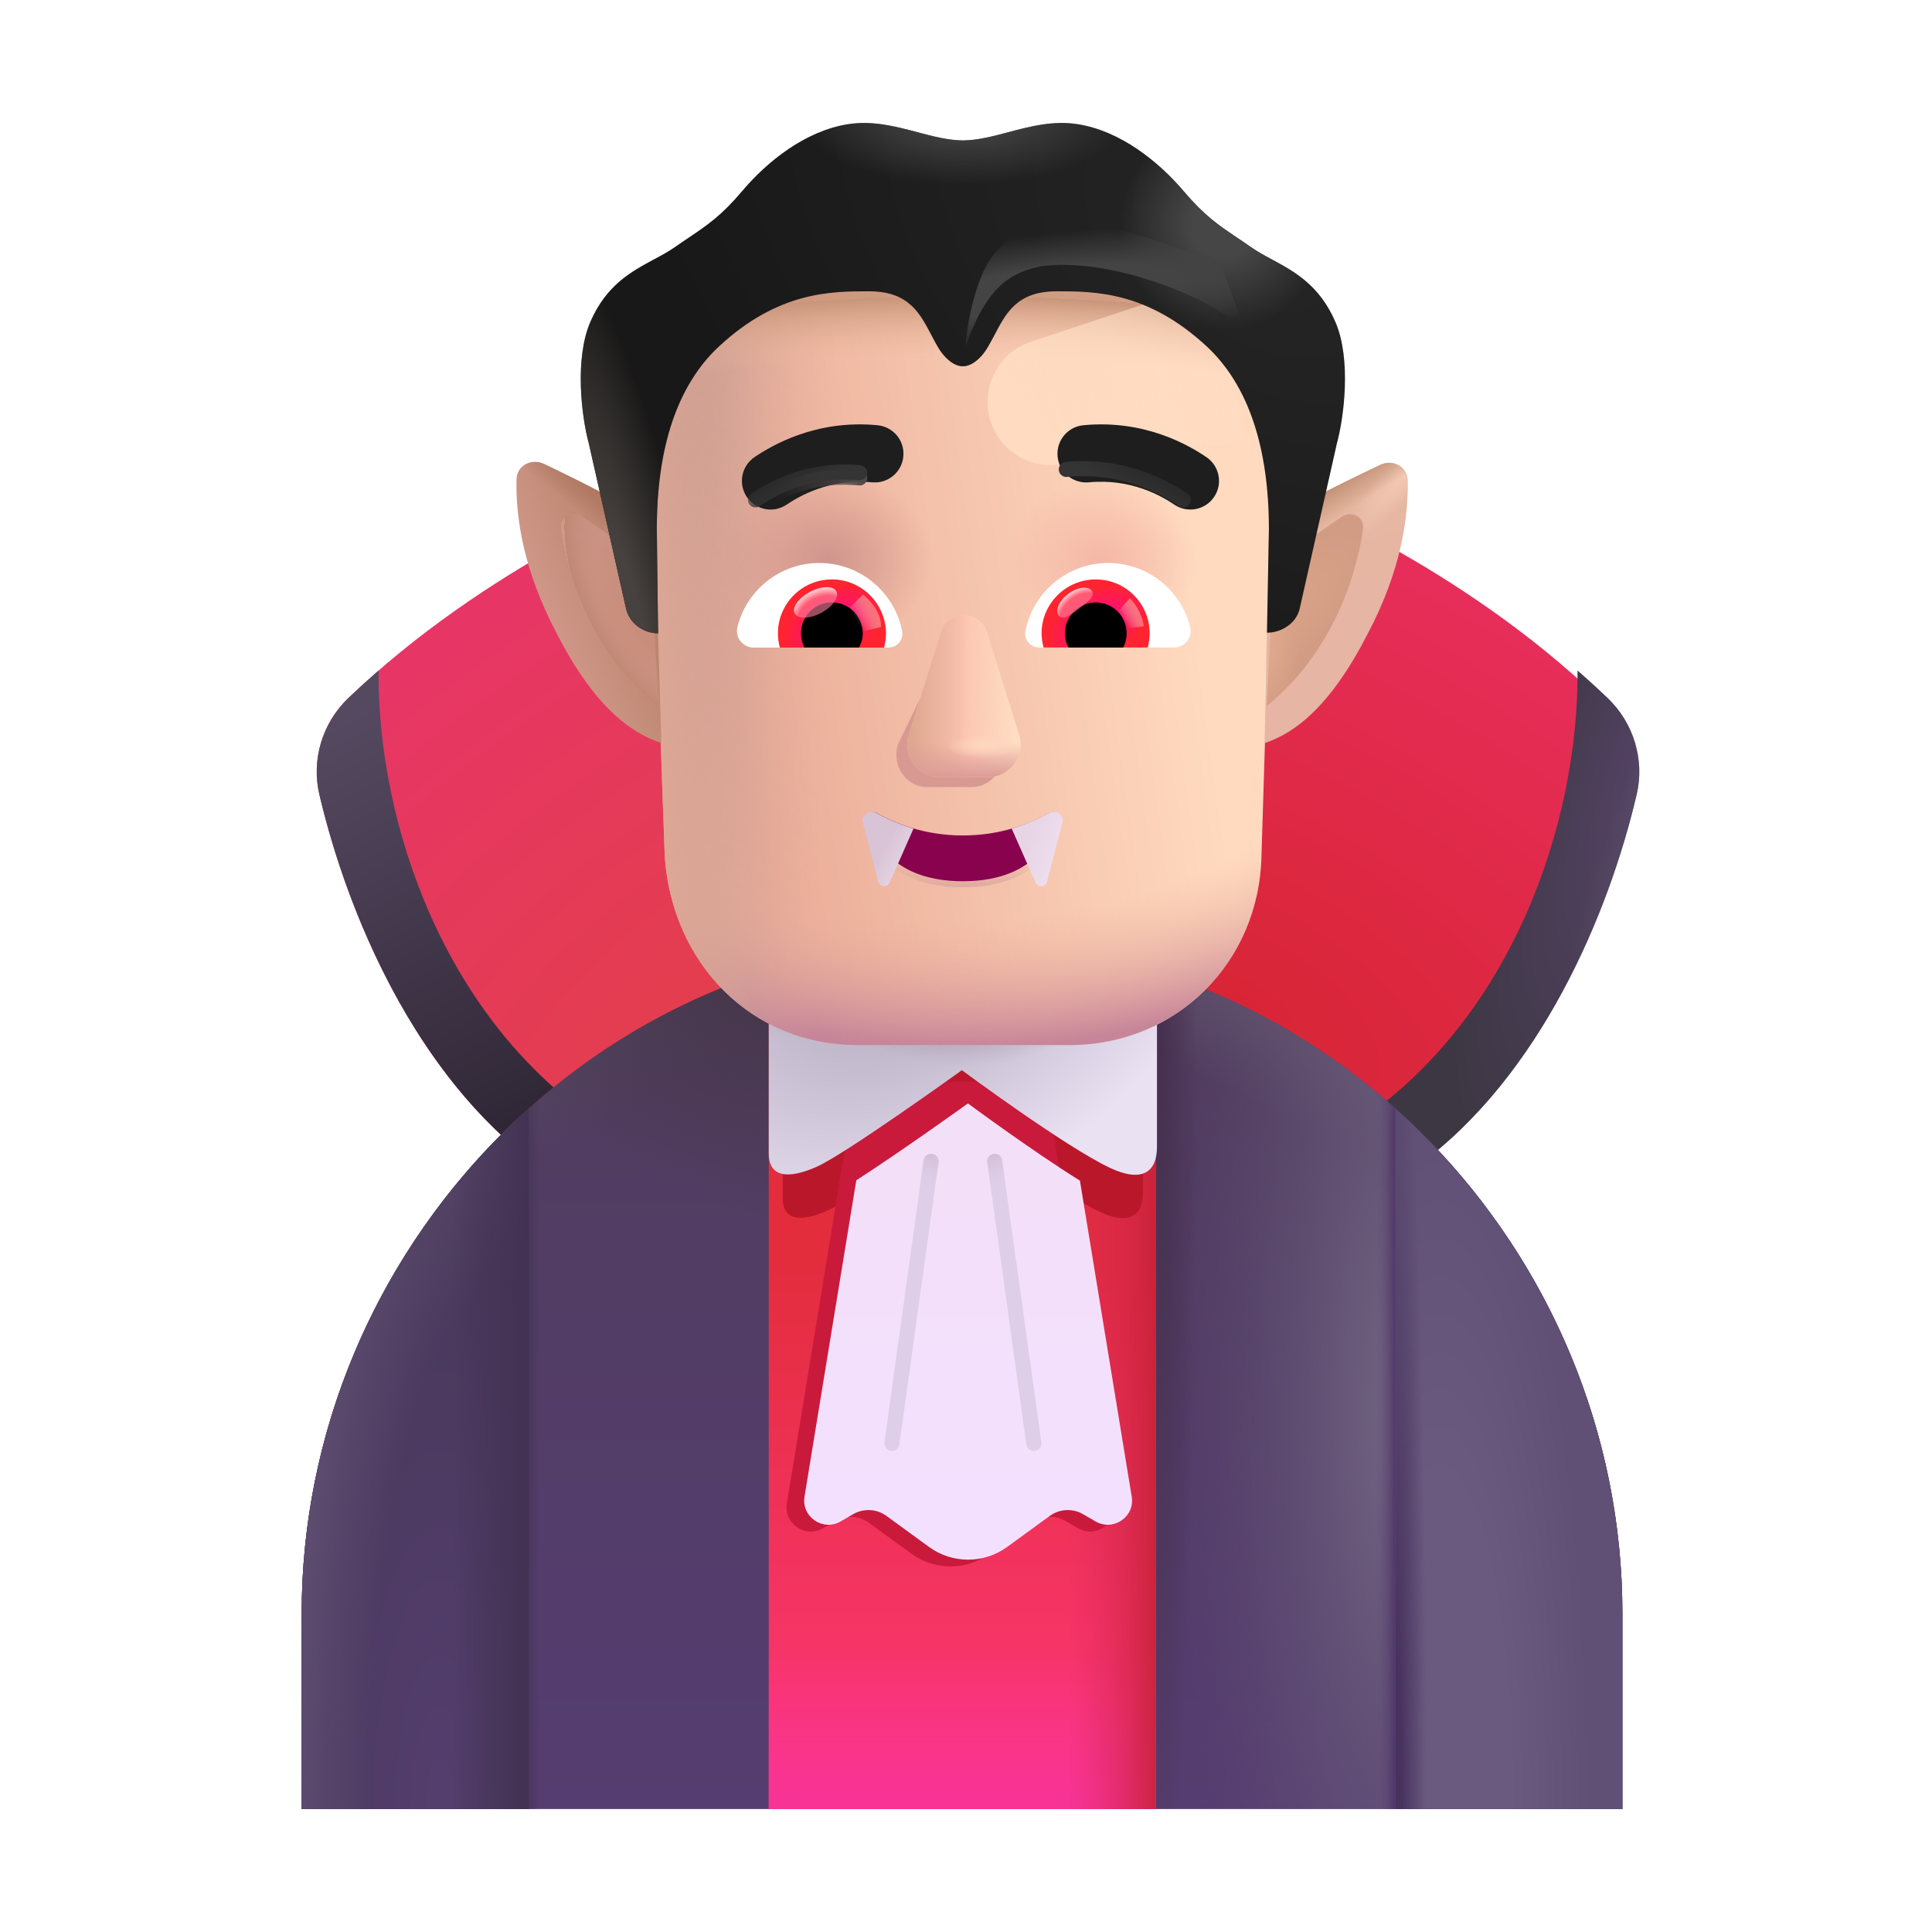 <svg width="32" height="32" viewBox="0 0 32 32" fill="none" xmlns="http://www.w3.org/2000/svg">
<path d="M26.478 11.561C24.235 9.418 21.427 8.184 20.145 7.744L16.082 20.057H21.973C24.888 18.939 26.403 15.529 26.958 13.162C27.095 12.581 26.91 11.974 26.478 11.561Z" fill="url(#paint0_radial_4002_1231)"/>
<g filter="url(#filter0_i_4002_1231)">
<path d="M25.979 11.106C26.148 11.253 26.315 11.405 26.478 11.561C26.91 11.974 27.095 12.581 26.958 13.162C26.497 15.127 25.375 17.811 23.338 19.306L22.301 18.612C24.888 16.892 25.997 13.642 25.979 11.106Z" fill="url(#paint1_radial_4002_1231)"/>
<path d="M25.979 11.106C26.148 11.253 26.315 11.405 26.478 11.561C26.91 11.974 27.095 12.581 26.958 13.162C26.497 15.127 25.375 17.811 23.338 19.306L22.301 18.612C24.888 16.892 25.997 13.642 25.979 11.106Z" fill="url(#paint2_radial_4002_1231)"/>
</g>
<path d="M5.77 11.561C8.014 9.418 10.822 8.184 12.104 7.744L16.167 20.057H10.276C7.361 18.939 5.846 15.529 5.29 13.162C5.154 12.581 5.339 11.974 5.77 11.561Z" fill="url(#paint3_radial_4002_1231)"/>
<g filter="url(#filter1_ii_4002_1231)">
<path d="M6.27 11.106C6.101 11.253 5.934 11.405 5.77 11.561C5.339 11.974 5.154 12.581 5.29 13.162C5.752 15.127 6.874 17.811 8.911 19.306L9.948 18.612C7.36 16.892 6.252 13.642 6.27 11.106Z" fill="url(#paint4_linear_4002_1231)"/>
</g>
<path d="M15.935 15.588C9.894 15.588 4.997 20.688 4.997 26.729V29.963H26.872V26.729C26.872 20.688 21.976 15.588 15.935 15.588Z" fill="url(#paint5_linear_4002_1231)"/>
<path d="M15.935 15.588C9.894 15.588 4.997 20.688 4.997 26.729V29.963H26.872V26.729C26.872 20.688 21.976 15.588 15.935 15.588Z" fill="url(#paint6_radial_4002_1231)"/>
<path d="M15.935 15.588C9.894 15.588 4.997 20.688 4.997 26.729V29.963H26.872V26.729C26.872 20.688 21.976 15.588 15.935 15.588Z" fill="url(#paint7_radial_4002_1231)"/>
<path d="M15.935 15.588C9.894 15.588 4.997 20.688 4.997 26.729V29.963H26.872V26.729C26.872 20.688 21.976 15.588 15.935 15.588Z" fill="url(#paint8_radial_4002_1231)"/>
<path d="M15.935 15.588C9.894 15.588 4.997 20.688 4.997 26.729V29.963H26.872V26.729C26.872 20.688 21.976 15.588 15.935 15.588Z" fill="url(#paint9_radial_4002_1231)"/>
<path d="M15.935 15.588C9.894 15.588 4.997 20.688 4.997 26.729V29.963H26.872V26.729C26.872 20.688 21.976 15.588 15.935 15.588Z" fill="url(#paint10_radial_4002_1231)"/>
<path d="M15.935 15.588C9.894 15.588 4.997 20.688 4.997 26.729V29.963H26.872V26.729C26.872 20.688 21.976 15.588 15.935 15.588Z" fill="url(#paint11_linear_4002_1231)"/>
<path d="M15.935 15.588C9.894 15.588 4.997 20.688 4.997 26.729V29.963H26.872V26.729C26.872 20.688 21.976 15.588 15.935 15.588Z" fill="url(#paint12_linear_4002_1231)"/>
<path d="M23.111 18.359V29.963H26.872V26.729C26.872 23.434 25.416 20.419 23.111 18.359Z" fill="url(#paint13_radial_4002_1231)"/>
<path d="M23.111 18.359V29.963H26.872V26.729C26.872 23.434 25.416 20.419 23.111 18.359Z" fill="url(#paint14_radial_4002_1231)"/>
<path d="M8.759 18.359V29.963H4.997V26.729C4.997 23.434 6.454 20.419 8.759 18.359Z" fill="url(#paint15_radial_4002_1231)"/>
<path d="M8.759 18.359V29.963H4.997V26.729C4.997 23.434 6.454 20.419 8.759 18.359Z" fill="url(#paint16_radial_4002_1231)"/>
<path d="M8.759 18.359V29.963H4.997V26.729C4.997 23.434 6.454 20.419 8.759 18.359Z" fill="url(#paint17_linear_4002_1231)"/>
<path d="M12.733 29.963V16.071C13.741 15.758 14.81 15.588 15.916 15.588C17.04 15.588 18.124 15.763 19.145 16.085V29.963H12.733Z" fill="url(#paint18_linear_4002_1231)"/>
<path d="M12.733 29.963V16.071C13.741 15.758 14.81 15.588 15.916 15.588C17.04 15.588 18.124 15.763 19.145 16.085V29.963H12.733Z" fill="url(#paint19_linear_4002_1231)"/>
<path d="M12.733 29.963V16.071C13.741 15.758 14.81 15.588 15.916 15.588C17.04 15.588 18.124 15.763 19.145 16.085V29.963H12.733Z" fill="url(#paint20_linear_4002_1231)"/>
<g filter="url(#filter2_f_4002_1231)">
<path d="M12.964 19.845V16.361H18.932V19.748C18.932 20.122 18.716 20.308 18.211 20.07C17.526 19.748 15.934 18.569 15.934 18.569C15.934 18.569 14.141 19.857 13.704 20.052C13.266 20.247 12.964 20.22 12.964 19.845Z" fill="#BB172A"/>
</g>
<g filter="url(#filter3_f_4002_1231)">
<path d="M14.177 17.916L13.033 24.902C12.978 25.237 13.341 25.483 13.635 25.311L13.836 25.193C14.01 25.091 14.228 25.102 14.39 25.221L15.096 25.734C15.482 26.015 16.004 26.015 16.39 25.734L17.096 25.221C17.258 25.102 17.476 25.091 17.649 25.193L17.851 25.311C18.145 25.483 18.508 25.237 18.453 24.902L17.308 17.916H14.177Z" fill="#C91A3B"/>
</g>
<g filter="url(#filter4_ii_4002_1231)">
<path d="M12.733 19.701V15.948H19.163V19.597C19.163 20 18.93 20.2 18.386 19.944C17.647 19.597 15.932 18.326 15.932 18.326C15.932 18.326 14.001 19.715 13.53 19.924C13.059 20.134 12.733 20.105 12.733 19.701Z" fill="url(#paint21_radial_4002_1231)"/>
<path d="M12.733 19.701V15.948H19.163V19.597C19.163 20 18.93 20.2 18.386 19.944C17.647 19.597 15.932 18.326 15.932 18.326C15.932 18.326 14.001 19.715 13.53 19.924C13.059 20.134 12.733 20.105 12.733 19.701Z" fill="url(#paint22_radial_4002_1231)"/>
<path d="M12.733 19.701V15.948H19.163V19.597C19.163 20 18.93 20.2 18.386 19.944C17.647 19.597 15.932 18.326 15.932 18.326C15.932 18.326 14.001 19.715 13.53 19.924C13.059 20.134 12.733 20.105 12.733 19.701Z" fill="url(#paint23_radial_4002_1231)"/>
</g>
<g filter="url(#filter5_ii_4002_1231)">
<path d="M14.083 19.599L13.225 24.84C13.17 25.174 13.533 25.421 13.827 25.248L14.028 25.131C14.202 25.029 14.419 25.04 14.582 25.158L15.287 25.672C15.673 25.953 16.196 25.953 16.582 25.672L17.288 25.158C17.45 25.04 17.668 25.029 17.841 25.131L18.043 25.248C18.337 25.421 18.7 25.174 18.645 24.84L17.787 19.605C16.978 19.101 15.932 18.326 15.932 18.326C15.932 18.326 14.825 19.122 14.083 19.599Z" fill="url(#paint24_linear_4002_1231)"/>
</g>
<g filter="url(#filter6_i_4002_1231)">
<path d="M10.783 7.58C10.737 5.891 12.093 4.498 13.782 4.498H18.092C19.772 4.498 21.125 5.877 21.091 7.557L20.894 13.918C20.859 15.687 19.486 17.06 17.716 17.06H14.205C12.445 17.06 11.136 15.709 11.011 13.942L10.783 7.58Z" fill="url(#paint25_linear_4002_1231)"/>
<path d="M10.783 7.58C10.737 5.891 12.093 4.498 13.782 4.498H18.092C19.772 4.498 21.125 5.877 21.091 7.557L20.894 13.918C20.859 15.687 19.486 17.06 17.716 17.06H14.205C12.445 17.06 11.136 15.709 11.011 13.942L10.783 7.58Z" fill="url(#paint26_radial_4002_1231)"/>
<path d="M10.783 7.58C10.737 5.891 12.093 4.498 13.782 4.498H18.092C19.772 4.498 21.125 5.877 21.091 7.557L20.894 13.918C20.859 15.687 19.486 17.06 17.716 17.06H14.205C12.445 17.06 11.136 15.709 11.011 13.942L10.783 7.58Z" fill="url(#paint27_linear_4002_1231)"/>
<path d="M10.783 7.58C10.737 5.891 12.093 4.498 13.782 4.498H18.092C19.772 4.498 21.125 5.877 21.091 7.557L20.894 13.918C20.859 15.687 19.486 17.06 17.716 17.06H14.205C12.445 17.06 11.136 15.709 11.011 13.942L10.783 7.58Z" fill="url(#paint28_linear_4002_1231)"/>
<path d="M10.783 7.58C10.737 5.891 12.093 4.498 13.782 4.498H18.092C19.772 4.498 21.125 5.877 21.091 7.557L20.894 13.918C20.859 15.687 19.486 17.06 17.716 17.06H14.205C12.445 17.06 11.136 15.709 11.011 13.942L10.783 7.58Z" fill="url(#paint29_radial_4002_1231)"/>
<path d="M10.783 7.58C10.737 5.891 12.093 4.498 13.782 4.498H18.092C19.772 4.498 21.125 5.877 21.091 7.557L20.894 13.918C20.859 15.687 19.486 17.06 17.716 17.06H14.205C12.445 17.06 11.136 15.709 11.011 13.942L10.783 7.58Z" fill="url(#paint30_radial_4002_1231)"/>
<path d="M10.783 7.58C10.737 5.891 12.093 4.498 13.782 4.498H18.092C19.772 4.498 21.125 5.877 21.091 7.557L20.894 13.918C20.859 15.687 19.486 17.06 17.716 17.06H14.205C12.445 17.06 11.136 15.709 11.011 13.942L10.783 7.58Z" fill="url(#paint31_radial_4002_1231)"/>
</g>
<g filter="url(#filter7_f_4002_1231)">
<path d="M20.154 4.635L17.073 5.662C16.549 5.837 16.25 6.389 16.391 6.923C16.526 7.435 17.02 7.765 17.544 7.695L20.607 7.285L20.154 4.635Z" fill="url(#paint32_linear_4002_1231)"/>
</g>
<g filter="url(#filter8_f_4002_1231)">
<path d="M14.513 13.463C14.82 13.633 15.303 13.838 15.948 13.838C16.593 13.838 17.076 13.633 17.384 13.463C17.46 13.421 17.552 13.486 17.526 13.57C17.266 14.42 16.533 14.596 15.948 14.596C15.363 14.596 14.631 14.42 14.37 13.57C14.344 13.486 14.436 13.421 14.513 13.463Z" stroke="url(#paint33_linear_4002_1231)" stroke-width="0.2"/>
</g>
<path d="M14.513 13.463C14.82 13.633 15.303 13.838 15.948 13.838C16.593 13.838 17.076 13.633 17.384 13.463C17.46 13.421 17.552 13.486 17.526 13.57C17.266 14.42 16.533 14.596 15.948 14.596C15.363 14.596 14.631 14.42 14.37 13.57C14.344 13.486 14.436 13.421 14.513 13.463Z" fill="#88024E"/>
<path d="M17.153 14.62L16.757 13.725C17.014 13.647 17.223 13.55 17.381 13.462C17.483 13.405 17.629 13.505 17.599 13.618L17.341 14.604C17.318 14.696 17.192 14.706 17.153 14.62Z" fill="url(#paint34_linear_4002_1231)"/>
<path d="M14.735 14.62L15.13 13.725C14.874 13.647 14.665 13.55 14.507 13.462C14.405 13.405 14.259 13.505 14.289 13.618L14.546 14.604C14.57 14.696 14.696 14.706 14.735 14.62Z" fill="url(#paint35_linear_4002_1231)"/>
<path fill-rule="evenodd" clip-rule="evenodd" d="M16.458 19.113C16.527 19.103 16.59 19.151 16.599 19.22L17.248 23.891C17.257 23.96 17.209 24.023 17.141 24.032C17.073 24.042 17.01 23.994 17 23.926L16.352 19.254C16.342 19.186 16.39 19.122 16.458 19.113Z" fill="#DECEE7"/>
<path fill-rule="evenodd" clip-rule="evenodd" d="M16.458 19.113C16.527 19.103 16.59 19.151 16.599 19.22L17.248 23.891C17.257 23.96 17.209 24.023 17.141 24.032C17.073 24.042 17.01 23.994 17 23.926L16.352 19.254C16.342 19.186 16.39 19.122 16.458 19.113Z" fill="url(#paint36_linear_4002_1231)"/>
<path fill-rule="evenodd" clip-rule="evenodd" d="M15.438 19.113C15.37 19.103 15.306 19.151 15.297 19.22L14.649 23.891C14.639 23.96 14.687 24.023 14.755 24.032C14.823 24.042 14.887 23.994 14.896 23.926L15.545 19.254C15.554 19.186 15.506 19.122 15.438 19.113Z" fill="#DECEE8"/>
<path fill-rule="evenodd" clip-rule="evenodd" d="M15.438 19.113C15.37 19.103 15.306 19.151 15.297 19.22L14.649 23.891C14.639 23.96 14.687 24.023 14.755 24.032C14.823 24.042 14.887 23.994 14.896 23.926L15.545 19.254C15.554 19.186 15.506 19.122 15.438 19.113Z" fill="url(#paint37_linear_4002_1231)"/>
<g filter="url(#filter9_f_4002_1231)">
<path d="M15.691 10.635L14.87 12.336C14.768 12.686 15.012 13.036 15.358 13.036H16.096C16.442 13.036 16.686 12.68 16.585 12.336L16.086 10.635C15.979 10.258 15.803 10.258 15.691 10.635Z" fill="#D89992"/>
</g>
<g filter="url(#filter10_f_4002_1231)">
<path d="M15.584 10.471L15.052 12.173C14.943 12.523 15.204 12.873 15.573 12.873H16.36C16.729 12.873 16.989 12.517 16.881 12.173L16.349 10.471C16.235 10.095 15.703 10.095 15.584 10.471Z" fill="#FBC4B1"/>
<path d="M15.584 10.471L15.052 12.173C14.943 12.523 15.204 12.873 15.573 12.873H16.36C16.729 12.873 16.989 12.517 16.881 12.173L16.349 10.471C16.235 10.095 15.703 10.095 15.584 10.471Z" fill="url(#paint38_linear_4002_1231)"/>
<path d="M15.584 10.471L15.052 12.173C14.943 12.523 15.204 12.873 15.573 12.873H16.36C16.729 12.873 16.989 12.517 16.881 12.173L16.349 10.471C16.235 10.095 15.703 10.095 15.584 10.471Z" fill="url(#paint39_linear_4002_1231)"/>
<path d="M15.584 10.471L15.052 12.173C14.943 12.523 15.204 12.873 15.573 12.873H16.36C16.729 12.873 16.989 12.517 16.881 12.173L16.349 10.471C16.235 10.095 15.703 10.095 15.584 10.471Z" fill="url(#paint40_linear_4002_1231)"/>
<path d="M15.584 10.471L15.052 12.173C14.943 12.523 15.204 12.873 15.573 12.873H16.36C16.729 12.873 16.989 12.517 16.881 12.173L16.349 10.471C16.235 10.095 15.703 10.095 15.584 10.471Z" fill="url(#paint41_radial_4002_1231)"/>
</g>
<path d="M18.356 9.325C19.01 9.325 19.562 9.775 19.712 10.384C19.757 10.559 19.623 10.725 19.444 10.725H17.211C17.069 10.725 16.956 10.595 16.984 10.453C17.11 9.812 17.674 9.325 18.356 9.325Z" fill="white"/>
<path d="M18.149 9.597C18.645 9.597 19.042 9.999 19.042 10.49C19.042 10.571 19.03 10.652 19.01 10.725H17.285C17.264 10.648 17.252 10.571 17.252 10.49C17.252 9.999 17.654 9.597 18.149 9.597Z" fill="url(#paint42_radial_4002_1231)"/>
<path d="M17.638 10.49C17.638 10.206 17.865 9.978 18.149 9.978C18.433 9.978 18.661 10.206 18.661 10.49C18.661 10.575 18.64 10.656 18.604 10.725H17.699C17.658 10.656 17.638 10.575 17.638 10.49Z" fill="black"/>
<g filter="url(#filter11_f_4002_1231)">
<path d="M18.083 9.786C18.147 9.871 18.014 9.975 17.863 10.088C17.712 10.201 17.599 10.28 17.536 10.195C17.472 10.11 17.543 9.949 17.694 9.836C17.846 9.723 18.02 9.701 18.083 9.786Z" fill="#FF809E" fill-opacity="0.6"/>
<path d="M18.083 9.786C18.147 9.871 18.014 9.975 17.863 10.088C17.712 10.201 17.599 10.28 17.536 10.195C17.472 10.11 17.543 9.949 17.694 9.836C17.846 9.723 18.02 9.701 18.083 9.786Z" fill="url(#paint43_radial_4002_1231)"/>
</g>
<g filter="url(#filter12_f_4002_1231)">
<path d="M18.945 10.372C18.912 10.142 18.777 9.968 18.713 9.909L18.453 10.195L18.571 10.423L18.945 10.372Z" fill="url(#paint44_linear_4002_1231)"/>
</g>
<path d="M13.571 9.325C12.917 9.325 12.365 9.776 12.215 10.384C12.17 10.559 12.304 10.726 12.483 10.726H14.716C14.858 10.726 14.971 10.596 14.943 10.454C14.817 9.812 14.249 9.325 13.571 9.325Z" fill="white"/>
<path d="M13.778 9.597C13.283 9.597 12.885 9.999 12.885 10.49C12.885 10.571 12.897 10.652 12.917 10.726H14.643C14.663 10.648 14.675 10.571 14.675 10.49C14.671 9.999 14.273 9.597 13.778 9.597Z" fill="url(#paint45_radial_4002_1231)"/>
<path d="M14.29 10.49C14.29 10.206 14.062 9.978 13.778 9.978C13.494 9.978 13.267 10.206 13.267 10.49C13.267 10.575 13.287 10.656 13.323 10.725H14.229C14.265 10.656 14.29 10.575 14.29 10.49Z" fill="black"/>
<g filter="url(#filter13_f_4002_1231)">
<path d="M14.594 10.385C14.594 10.096 14.359 9.904 14.296 9.846L14.007 10.125L14.185 10.487L14.594 10.385Z" fill="url(#paint46_linear_4002_1231)"/>
</g>
<g filter="url(#filter14_f_4002_1231)">
<ellipse cx="13.508" cy="9.978" rx="0.39" ry="0.197" transform="rotate(-27.914 13.508 9.978)" fill="#FF809E" fill-opacity="0.6"/>
<ellipse cx="13.508" cy="9.978" rx="0.39" ry="0.197" transform="rotate(-27.914 13.508 9.978)" fill="url(#paint47_radial_4002_1231)"/>
</g>
<path d="M20.945 12.309C20.982 10.9 20.99 9.884 21.021 8.672C21.512 8.351 22.252 7.99 22.854 7.702C23.068 7.599 23.31 7.723 23.315 7.959C23.329 8.6 23.197 9.462 22.659 10.487C22.038 11.702 21.448 12.142 20.945 12.309Z" fill="url(#paint48_linear_4002_1231)"/>
<path d="M20.945 12.309C20.982 10.9 20.99 9.884 21.021 8.672C21.512 8.351 22.252 7.99 22.854 7.702C23.068 7.599 23.31 7.723 23.315 7.959C23.329 8.6 23.197 9.462 22.659 10.487C22.038 11.702 21.448 12.142 20.945 12.309Z" fill="url(#paint49_radial_4002_1231)"/>
<path d="M20.945 12.309C20.982 10.9 20.99 9.884 21.021 8.672C21.512 8.351 22.252 7.99 22.854 7.702C23.068 7.599 23.31 7.723 23.315 7.959C23.329 8.6 23.197 9.462 22.659 10.487C22.038 11.702 21.448 12.142 20.945 12.309Z" fill="url(#paint50_linear_4002_1231)"/>
<path d="M10.846 8.669C10.88 9.879 10.919 11.083 10.955 12.307C10.448 12.144 9.839 11.702 9.211 10.472C8.673 9.447 8.541 8.585 8.555 7.944C8.56 7.708 8.802 7.584 9.015 7.686C9.625 7.978 10.352 8.345 10.846 8.669Z" fill="url(#paint51_linear_4002_1231)"/>
<path d="M10.846 8.669C10.88 9.879 10.919 11.083 10.955 12.307C10.448 12.144 9.839 11.702 9.211 10.472C8.673 9.447 8.541 8.585 8.555 7.944C8.56 7.708 8.802 7.584 9.015 7.686C9.625 7.978 10.352 8.345 10.846 8.669Z" fill="url(#paint52_radial_4002_1231)"/>
<g filter="url(#filter15_f_4002_1231)">
<path d="M20.98 11.697C21.002 11.32 21.024 10.906 21.048 10.472C21.068 10.1 21.09 9.713 21.111 9.325L22.221 8.561C22.386 8.447 22.604 8.565 22.576 8.765C22.459 9.585 22.042 10.832 20.98 11.697Z" fill="url(#paint53_radial_4002_1231)"/>
<path d="M20.98 11.697C21.002 11.32 21.024 10.906 21.048 10.472C21.068 10.1 21.09 9.713 21.111 9.325L22.221 8.561C22.386 8.447 22.604 8.565 22.576 8.765C22.459 9.585 22.042 10.832 20.98 11.697Z" fill="url(#paint54_radial_4002_1231)"/>
</g>
<g filter="url(#filter16_f_4002_1231)">
<path d="M10.778 9.338C10.799 9.722 10.82 10.104 10.84 10.472C10.864 10.912 10.887 11.332 10.909 11.712C9.833 10.847 9.411 9.59 9.294 8.765C9.266 8.565 9.484 8.447 9.649 8.561L10.778 9.338Z" fill="url(#paint55_radial_4002_1231)"/>
<path d="M10.778 9.338C10.799 9.722 10.82 10.104 10.84 10.472C10.864 10.912 10.887 11.332 10.909 11.712C9.833 10.847 9.411 9.59 9.294 8.765C9.266 8.565 9.484 8.447 9.649 8.561L10.778 9.338Z" fill="url(#paint56_radial_4002_1231)"/>
</g>
<path d="M10.37 10.082L9.753 7.346C9.636 6.92 9.511 5.952 9.777 5.333C10.041 4.721 10.458 4.497 10.828 4.298C10.952 4.232 11.07 4.168 11.176 4.094C11.26 4.035 11.338 3.982 11.412 3.933C11.71 3.732 11.948 3.572 12.287 3.171C12.709 2.67 13.343 2.166 14.046 2.057C14.453 1.993 14.831 2.093 15.193 2.189C15.452 2.258 15.702 2.324 15.948 2.326C16.194 2.324 16.445 2.258 16.703 2.189C17.065 2.093 17.443 1.993 17.85 2.057C18.553 2.166 19.187 2.67 19.609 3.171C19.948 3.572 20.186 3.732 20.484 3.933C20.558 3.982 20.636 4.035 20.72 4.094C20.826 4.168 20.944 4.232 21.068 4.298C21.438 4.497 21.855 4.721 22.119 5.333C22.386 5.952 22.26 6.92 22.143 7.346L21.527 10.082C21.473 10.32 21.229 10.48 20.985 10.48L21.017 8.769C21.017 7.424 20.683 6.383 19.985 5.736C19.003 4.825 18.127 4.825 17.502 4.825C16.827 4.825 16.655 5.204 16.461 5.57C16.431 5.626 16.401 5.682 16.37 5.736C16.216 6.003 16.035 6.073 15.948 6.066C15.861 6.073 15.681 6.003 15.527 5.736C15.496 5.682 15.466 5.626 15.437 5.57C15.242 5.204 15.069 4.825 14.394 4.825C13.769 4.825 12.893 4.825 11.911 5.736C11.213 6.383 10.879 7.424 10.879 8.769L10.9 10.49C10.656 10.49 10.423 10.32 10.37 10.082Z" fill="url(#paint57_radial_4002_1231)"/>
<path d="M10.37 10.082L9.753 7.346C9.636 6.92 9.511 5.952 9.777 5.333C10.041 4.721 10.458 4.497 10.828 4.298C10.952 4.232 11.07 4.168 11.176 4.094C11.26 4.035 11.338 3.982 11.412 3.933C11.71 3.732 11.948 3.572 12.287 3.171C12.709 2.67 13.343 2.166 14.046 2.057C14.453 1.993 14.831 2.093 15.193 2.189C15.452 2.258 15.702 2.324 15.948 2.326C16.194 2.324 16.445 2.258 16.703 2.189C17.065 2.093 17.443 1.993 17.85 2.057C18.553 2.166 19.187 2.67 19.609 3.171C19.948 3.572 20.186 3.732 20.484 3.933C20.558 3.982 20.636 4.035 20.72 4.094C20.826 4.168 20.944 4.232 21.068 4.298C21.438 4.497 21.855 4.721 22.119 5.333C22.386 5.952 22.26 6.92 22.143 7.346L21.527 10.082C21.473 10.32 21.229 10.48 20.985 10.48L21.017 8.769C21.017 7.424 20.683 6.383 19.985 5.736C19.003 4.825 18.127 4.825 17.502 4.825C16.827 4.825 16.655 5.204 16.461 5.57C16.431 5.626 16.401 5.682 16.37 5.736C16.216 6.003 16.035 6.073 15.948 6.066C15.861 6.073 15.681 6.003 15.527 5.736C15.496 5.682 15.466 5.626 15.437 5.57C15.242 5.204 15.069 4.825 14.394 4.825C13.769 4.825 12.893 4.825 11.911 5.736C11.213 6.383 10.879 7.424 10.879 8.769L10.9 10.49C10.656 10.49 10.423 10.32 10.37 10.082Z" fill="url(#paint58_radial_4002_1231)"/>
<path d="M10.37 10.082L9.753 7.346C9.636 6.92 9.511 5.952 9.777 5.333C10.041 4.721 10.458 4.497 10.828 4.298C10.952 4.232 11.07 4.168 11.176 4.094C11.26 4.035 11.338 3.982 11.412 3.933C11.71 3.732 11.948 3.572 12.287 3.171C12.709 2.67 13.343 2.166 14.046 2.057C14.453 1.993 14.831 2.093 15.193 2.189C15.452 2.258 15.702 2.324 15.948 2.326C16.194 2.324 16.445 2.258 16.703 2.189C17.065 2.093 17.443 1.993 17.85 2.057C18.553 2.166 19.187 2.67 19.609 3.171C19.948 3.572 20.186 3.732 20.484 3.933C20.558 3.982 20.636 4.035 20.72 4.094C20.826 4.168 20.944 4.232 21.068 4.298C21.438 4.497 21.855 4.721 22.119 5.333C22.386 5.952 22.26 6.92 22.143 7.346L21.527 10.082C21.473 10.32 21.229 10.48 20.985 10.48L21.017 8.769C21.017 7.424 20.683 6.383 19.985 5.736C19.003 4.825 18.127 4.825 17.502 4.825C16.827 4.825 16.655 5.204 16.461 5.57C16.431 5.626 16.401 5.682 16.37 5.736C16.216 6.003 16.035 6.073 15.948 6.066C15.861 6.073 15.681 6.003 15.527 5.736C15.496 5.682 15.466 5.626 15.437 5.57C15.242 5.204 15.069 4.825 14.394 4.825C13.769 4.825 12.893 4.825 11.911 5.736C11.213 6.383 10.879 7.424 10.879 8.769L10.9 10.49C10.656 10.49 10.423 10.32 10.37 10.082Z" fill="url(#paint59_radial_4002_1231)"/>
<path d="M10.37 10.082L9.753 7.346C9.636 6.92 9.511 5.952 9.777 5.333C10.041 4.721 10.458 4.497 10.828 4.298C10.952 4.232 11.07 4.168 11.176 4.094C11.26 4.035 11.338 3.982 11.412 3.933C11.71 3.732 11.948 3.572 12.287 3.171C12.709 2.67 13.343 2.166 14.046 2.057C14.453 1.993 14.831 2.093 15.193 2.189C15.452 2.258 15.702 2.324 15.948 2.326C16.194 2.324 16.445 2.258 16.703 2.189C17.065 2.093 17.443 1.993 17.85 2.057C18.553 2.166 19.187 2.67 19.609 3.171C19.948 3.572 20.186 3.732 20.484 3.933C20.558 3.982 20.636 4.035 20.72 4.094C20.826 4.168 20.944 4.232 21.068 4.298C21.438 4.497 21.855 4.721 22.119 5.333C22.386 5.952 22.26 6.92 22.143 7.346L21.527 10.082C21.473 10.32 21.229 10.48 20.985 10.48L21.017 8.769C21.017 7.424 20.683 6.383 19.985 5.736C19.003 4.825 18.127 4.825 17.502 4.825C16.827 4.825 16.655 5.204 16.461 5.57C16.431 5.626 16.401 5.682 16.37 5.736C16.216 6.003 16.035 6.073 15.948 6.066C15.861 6.073 15.681 6.003 15.527 5.736C15.496 5.682 15.466 5.626 15.437 5.57C15.242 5.204 15.069 4.825 14.394 4.825C13.769 4.825 12.893 4.825 11.911 5.736C11.213 6.383 10.879 7.424 10.879 8.769L10.9 10.49C10.656 10.49 10.423 10.32 10.37 10.082Z" fill="url(#paint60_radial_4002_1231)"/>
<g filter="url(#filter17_i_4002_1231)">
<path fill-rule="evenodd" clip-rule="evenodd" d="M14.195 8.389C13.491 8.322 12.988 8.618 12.778 8.759C12.561 8.905 12.266 8.848 12.119 8.63C11.973 8.413 12.03 8.118 12.248 7.971C12.533 7.779 13.261 7.346 14.284 7.443C14.546 7.468 14.737 7.699 14.712 7.961C14.688 8.222 14.456 8.413 14.195 8.389Z" fill="#1E1E1E"/>
</g>
<g filter="url(#filter18_f_4002_1231)">
<path d="M12.513 8.365C12.76 8.198 13.376 7.834 14.239 7.916" stroke="url(#paint61_linear_4002_1231)" stroke-width="0.25" stroke-linecap="round"/>
</g>
<g filter="url(#filter19_f_4002_1231)">
<path d="M12.513 8.279C12.76 8.112 13.376 7.748 14.239 7.83" stroke="url(#paint62_linear_4002_1231)" stroke-width="0.25" stroke-linecap="round"/>
</g>
<g filter="url(#filter20_i_4002_1231)">
<path fill-rule="evenodd" clip-rule="evenodd" d="M17.784 8.389C18.488 8.322 18.991 8.618 19.201 8.759C19.418 8.905 19.713 8.848 19.86 8.63C20.006 8.413 19.949 8.118 19.731 7.971C19.446 7.779 18.718 7.346 17.695 7.443C17.433 7.468 17.242 7.699 17.267 7.961C17.291 8.222 17.523 8.413 17.784 8.389Z" fill="#1E1E1E"/>
</g>
<g filter="url(#filter21_f_4002_1231)">
<path d="M19.597 8.279C19.32 8.092 18.63 7.683 17.662 7.775" stroke="url(#paint63_linear_4002_1231)" stroke-width="0.25" stroke-linecap="round"/>
</g>
<g filter="url(#filter22_f_4002_1231)">
<path d="M16.45 4.226C16.201 4.541 16.03 5.212 15.989 5.755C16.342 4.722 16.763 4.509 17.248 4.409C18.387 4.257 20.027 4.913 20.607 5.447L20.232 4.409C17.568 3.227 16.808 3.774 16.45 4.226Z" fill="url(#paint64_radial_4002_1231)"/>
</g>
<defs>
<filter id="filter0_i_4002_1231" x="22.301" y="11.106" width="4.702" height="8.2" filterUnits="userSpaceOnUse" color-interpolation-filters="sRGB">
<feFlood flood-opacity="0" result="BackgroundImageFix"/>
<feBlend mode="normal" in="SourceGraphic" in2="BackgroundImageFix" result="shape"/>
<feColorMatrix in="SourceAlpha" type="matrix" values="0 0 0 0 0 0 0 0 0 0 0 0 0 0 0 0 0 0 127 0" result="hardAlpha"/>
<feOffset dx="0.15"/>
<feComposite in2="hardAlpha" operator="arithmetic" k2="-1" k3="1"/>
<feColorMatrix type="matrix" values="0 0 0 0 0.314 0 0 0 0 0.247 0 0 0 0 0.325 0 0 0 1 0"/>
<feBlend mode="normal" in2="shape" result="effect1_innerShadow_4002_1231"/>
</filter>
<filter id="filter1_ii_4002_1231" x="5.146" y="11.006" width="4.902" height="8.4" filterUnits="userSpaceOnUse" color-interpolation-filters="sRGB">
<feFlood flood-opacity="0" result="BackgroundImageFix"/>
<feBlend mode="normal" in="SourceGraphic" in2="BackgroundImageFix" result="shape"/>
<feColorMatrix in="SourceAlpha" type="matrix" values="0 0 0 0 0 0 0 0 0 0 0 0 0 0 0 0 0 0 127 0" result="hardAlpha"/>
<feOffset dx="-0.1" dy="0.1"/>
<feGaussianBlur stdDeviation="0.125"/>
<feComposite in2="hardAlpha" operator="arithmetic" k2="-1" k3="1"/>
<feColorMatrix type="matrix" values="0 0 0 0 0.361 0 0 0 0 0.322 0 0 0 0 0.365 0 0 0 1 0"/>
<feBlend mode="normal" in2="shape" result="effect1_innerShadow_4002_1231"/>
<feColorMatrix in="SourceAlpha" type="matrix" values="0 0 0 0 0 0 0 0 0 0 0 0 0 0 0 0 0 0 127 0" result="hardAlpha"/>
<feOffset dx="0.1" dy="-0.1"/>
<feGaussianBlur stdDeviation="0.125"/>
<feComposite in2="hardAlpha" operator="arithmetic" k2="-1" k3="1"/>
<feColorMatrix type="matrix" values="0 0 0 0 0.361 0 0 0 0 0.325 0 0 0 0 0.396 0 0 0 1 0"/>
<feBlend mode="normal" in2="effect1_innerShadow_4002_1231" result="effect2_innerShadow_4002_1231"/>
</filter>
<filter id="filter2_f_4002_1231" x="12.464" y="15.861" width="6.968" height="4.815" filterUnits="userSpaceOnUse" color-interpolation-filters="sRGB">
<feFlood flood-opacity="0" result="BackgroundImageFix"/>
<feBlend mode="normal" in="SourceGraphic" in2="BackgroundImageFix" result="shape"/>
<feGaussianBlur stdDeviation="0.25" result="effect1_foregroundBlur_4002_1231"/>
</filter>
<filter id="filter3_f_4002_1231" x="12.527" y="17.416" width="6.431" height="9.028" filterUnits="userSpaceOnUse" color-interpolation-filters="sRGB">
<feFlood flood-opacity="0" result="BackgroundImageFix"/>
<feBlend mode="normal" in="SourceGraphic" in2="BackgroundImageFix" result="shape"/>
<feGaussianBlur stdDeviation="0.25" result="effect1_foregroundBlur_4002_1231"/>
</filter>
<filter id="filter4_ii_4002_1231" x="12.733" y="15.598" width="6.43" height="4.46" filterUnits="userSpaceOnUse" color-interpolation-filters="sRGB">
<feFlood flood-opacity="0" result="BackgroundImageFix"/>
<feBlend mode="normal" in="SourceGraphic" in2="BackgroundImageFix" result="shape"/>
<feColorMatrix in="SourceAlpha" type="matrix" values="0 0 0 0 0 0 0 0 0 0 0 0 0 0 0 0 0 0 127 0" result="hardAlpha"/>
<feOffset dy="-0.35"/>
<feGaussianBlur stdDeviation="0.35"/>
<feComposite in2="hardAlpha" operator="arithmetic" k2="-1" k3="1"/>
<feColorMatrix type="matrix" values="0 0 0 0 0.902 0 0 0 0 0.835 0 0 0 0 0.957 0 0 0 1 0"/>
<feBlend mode="normal" in2="shape" result="effect1_innerShadow_4002_1231"/>
<feColorMatrix in="SourceAlpha" type="matrix" values="0 0 0 0 0 0 0 0 0 0 0 0 0 0 0 0 0 0 127 0" result="hardAlpha"/>
<feOffset dy="-0.25"/>
<feGaussianBlur stdDeviation="0.2"/>
<feComposite in2="hardAlpha" operator="arithmetic" k2="-1" k3="1"/>
<feColorMatrix type="matrix" values="0 0 0 0 0.839 0 0 0 0 0.733 0 0 0 0 0.906 0 0 0 1 0"/>
<feBlend mode="normal" in2="effect1_innerShadow_4002_1231" result="effect2_innerShadow_4002_1231"/>
</filter>
<filter id="filter5_ii_4002_1231" x="13.219" y="18.076" width="5.531" height="8.006" filterUnits="userSpaceOnUse" color-interpolation-filters="sRGB">
<feFlood flood-opacity="0" result="BackgroundImageFix"/>
<feBlend mode="normal" in="SourceGraphic" in2="BackgroundImageFix" result="shape"/>
<feColorMatrix in="SourceAlpha" type="matrix" values="0 0 0 0 0 0 0 0 0 0 0 0 0 0 0 0 0 0 127 0" result="hardAlpha"/>
<feOffset dx="0.1" dy="-0.25"/>
<feGaussianBlur stdDeviation="0.25"/>
<feComposite in2="hardAlpha" operator="arithmetic" k2="-1" k3="1"/>
<feColorMatrix type="matrix" values="0 0 0 0 0.855 0 0 0 0 0.706 0 0 0 0 0.941 0 0 0 1 0"/>
<feBlend mode="normal" in2="shape" result="effect1_innerShadow_4002_1231"/>
<feColorMatrix in="SourceAlpha" type="matrix" values="0 0 0 0 0 0 0 0 0 0 0 0 0 0 0 0 0 0 127 0" result="hardAlpha"/>
<feOffset dy="0.2"/>
<feGaussianBlur stdDeviation="0.25"/>
<feComposite in2="hardAlpha" operator="arithmetic" k2="-1" k3="1"/>
<feColorMatrix type="matrix" values="0 0 0 0 0.761 0 0 0 0 0.671 0 0 0 0 0.847 0 0 0 1 0"/>
<feBlend mode="normal" in2="effect1_innerShadow_4002_1231" result="effect2_innerShadow_4002_1231"/>
</filter>
<filter id="filter6_i_4002_1231" x="10.782" y="4.498" width="10.31" height="12.812" filterUnits="userSpaceOnUse" color-interpolation-filters="sRGB">
<feFlood flood-opacity="0" result="BackgroundImageFix"/>
<feBlend mode="normal" in="SourceGraphic" in2="BackgroundImageFix" result="shape"/>
<feColorMatrix in="SourceAlpha" type="matrix" values="0 0 0 0 0 0 0 0 0 0 0 0 0 0 0 0 0 0 127 0" result="hardAlpha"/>
<feOffset dy="0.25"/>
<feGaussianBlur stdDeviation="0.375"/>
<feComposite in2="hardAlpha" operator="arithmetic" k2="-1" k3="1"/>
<feColorMatrix type="matrix" values="0 0 0 0 0.82 0 0 0 0 0.616 0 0 0 0 0.51 0 0 0 1 0"/>
<feBlend mode="normal" in2="shape" result="effect1_innerShadow_4002_1231"/>
</filter>
<filter id="filter7_f_4002_1231" x="14.357" y="2.635" width="8.25" height="7.07" filterUnits="userSpaceOnUse" color-interpolation-filters="sRGB">
<feFlood flood-opacity="0" result="BackgroundImageFix"/>
<feBlend mode="normal" in="SourceGraphic" in2="BackgroundImageFix" result="shape"/>
<feGaussianBlur stdDeviation="1" result="effect1_foregroundBlur_4002_1231"/>
</filter>
<filter id="filter8_f_4002_1231" x="14.165" y="13.25" width="3.566" height="1.546" filterUnits="userSpaceOnUse" color-interpolation-filters="sRGB">
<feFlood flood-opacity="0" result="BackgroundImageFix"/>
<feBlend mode="normal" in="SourceGraphic" in2="BackgroundImageFix" result="shape"/>
<feGaussianBlur stdDeviation="0.05" result="effect1_foregroundBlur_4002_1231"/>
</filter>
<filter id="filter9_f_4002_1231" x="14.096" y="9.602" width="3.262" height="4.184" filterUnits="userSpaceOnUse" color-interpolation-filters="sRGB">
<feFlood flood-opacity="0" result="BackgroundImageFix"/>
<feBlend mode="normal" in="SourceGraphic" in2="BackgroundImageFix" result="shape"/>
<feGaussianBlur stdDeviation="0.375" result="effect1_foregroundBlur_4002_1231"/>
</filter>
<filter id="filter10_f_4002_1231" x="14.777" y="9.939" width="2.379" height="3.184" filterUnits="userSpaceOnUse" color-interpolation-filters="sRGB">
<feFlood flood-opacity="0" result="BackgroundImageFix"/>
<feBlend mode="normal" in="SourceGraphic" in2="BackgroundImageFix" result="shape"/>
<feGaussianBlur stdDeviation="0.125" result="effect1_foregroundBlur_4002_1231"/>
</filter>
<filter id="filter11_f_4002_1231" x="17.412" y="9.634" width="0.787" height="0.697" filterUnits="userSpaceOnUse" color-interpolation-filters="sRGB">
<feFlood flood-opacity="0" result="BackgroundImageFix"/>
<feBlend mode="normal" in="SourceGraphic" in2="BackgroundImageFix" result="shape"/>
<feGaussianBlur stdDeviation="0.05" result="effect1_foregroundBlur_4002_1231"/>
</filter>
<filter id="filter12_f_4002_1231" x="18.253" y="9.709" width="0.892" height="0.914" filterUnits="userSpaceOnUse" color-interpolation-filters="sRGB">
<feFlood flood-opacity="0" result="BackgroundImageFix"/>
<feBlend mode="normal" in="SourceGraphic" in2="BackgroundImageFix" result="shape"/>
<feGaussianBlur stdDeviation="0.1" result="effect1_foregroundBlur_4002_1231"/>
</filter>
<filter id="filter13_f_4002_1231" x="13.807" y="9.646" width="0.987" height="1.041" filterUnits="userSpaceOnUse" color-interpolation-filters="sRGB">
<feFlood flood-opacity="0" result="BackgroundImageFix"/>
<feBlend mode="normal" in="SourceGraphic" in2="BackgroundImageFix" result="shape"/>
<feGaussianBlur stdDeviation="0.1" result="effect1_foregroundBlur_4002_1231"/>
</filter>
<filter id="filter14_f_4002_1231" x="13.052" y="9.626" width="0.914" height="0.705" filterUnits="userSpaceOnUse" color-interpolation-filters="sRGB">
<feFlood flood-opacity="0" result="BackgroundImageFix"/>
<feBlend mode="normal" in="SourceGraphic" in2="BackgroundImageFix" result="shape"/>
<feGaussianBlur stdDeviation="0.05" result="effect1_foregroundBlur_4002_1231"/>
</filter>
<filter id="filter15_f_4002_1231" x="20.73" y="8.267" width="2.098" height="3.68" filterUnits="userSpaceOnUse" color-interpolation-filters="sRGB">
<feFlood flood-opacity="0" result="BackgroundImageFix"/>
<feBlend mode="normal" in="SourceGraphic" in2="BackgroundImageFix" result="shape"/>
<feGaussianBlur stdDeviation="0.125" result="effect1_foregroundBlur_4002_1231"/>
</filter>
<filter id="filter16_f_4002_1231" x="9.092" y="8.317" width="2.017" height="3.595" filterUnits="userSpaceOnUse" color-interpolation-filters="sRGB">
<feFlood flood-opacity="0" result="BackgroundImageFix"/>
<feBlend mode="normal" in="SourceGraphic" in2="BackgroundImageFix" result="shape"/>
<feGaussianBlur stdDeviation="0.1" result="effect1_foregroundBlur_4002_1231"/>
</filter>
<filter id="filter17_i_4002_1231" x="12.038" y="7.029" width="2.927" height="1.811" filterUnits="userSpaceOnUse" color-interpolation-filters="sRGB">
<feFlood flood-opacity="0" result="BackgroundImageFix"/>
<feBlend mode="normal" in="SourceGraphic" in2="BackgroundImageFix" result="shape"/>
<feColorMatrix in="SourceAlpha" type="matrix" values="0 0 0 0 0 0 0 0 0 0 0 0 0 0 0 0 0 0 127 0" result="hardAlpha"/>
<feOffset dx="0.25" dy="-0.4"/>
<feGaussianBlur stdDeviation="0.3"/>
<feComposite in2="hardAlpha" operator="arithmetic" k2="-1" k3="1"/>
<feColorMatrix type="matrix" values="0 0 0 0 0.043 0 0 0 0 0.02 0 0 0 0 0.027 0 0 0 1 0"/>
<feBlend mode="normal" in2="shape" result="effect1_innerShadow_4002_1231"/>
</filter>
<filter id="filter18_f_4002_1231" x="12.138" y="7.529" width="2.477" height="1.211" filterUnits="userSpaceOnUse" color-interpolation-filters="sRGB">
<feFlood flood-opacity="0" result="BackgroundImageFix"/>
<feBlend mode="normal" in="SourceGraphic" in2="BackgroundImageFix" result="shape"/>
<feGaussianBlur stdDeviation="0.125" result="effect1_foregroundBlur_4002_1231"/>
</filter>
<filter id="filter19_f_4002_1231" x="12.088" y="7.393" width="2.577" height="1.311" filterUnits="userSpaceOnUse" color-interpolation-filters="sRGB">
<feFlood flood-opacity="0" result="BackgroundImageFix"/>
<feBlend mode="normal" in="SourceGraphic" in2="BackgroundImageFix" result="shape"/>
<feGaussianBlur stdDeviation="0.15" result="effect1_foregroundBlur_4002_1231"/>
</filter>
<filter id="filter20_i_4002_1231" x="17.264" y="7.029" width="2.927" height="1.811" filterUnits="userSpaceOnUse" color-interpolation-filters="sRGB">
<feFlood flood-opacity="0" result="BackgroundImageFix"/>
<feBlend mode="normal" in="SourceGraphic" in2="BackgroundImageFix" result="shape"/>
<feColorMatrix in="SourceAlpha" type="matrix" values="0 0 0 0 0 0 0 0 0 0 0 0 0 0 0 0 0 0 127 0" result="hardAlpha"/>
<feOffset dx="0.25" dy="-0.4"/>
<feGaussianBlur stdDeviation="0.3"/>
<feComposite in2="hardAlpha" operator="arithmetic" k2="-1" k3="1"/>
<feColorMatrix type="matrix" values="0 0 0 0 0.043 0 0 0 0 0.02 0 0 0 0 0.027 0 0 0 1 0"/>
<feBlend mode="normal" in2="shape" result="effect1_innerShadow_4002_1231"/>
</filter>
<filter id="filter21_f_4002_1231" x="17.237" y="7.337" width="2.785" height="1.367" filterUnits="userSpaceOnUse" color-interpolation-filters="sRGB">
<feFlood flood-opacity="0" result="BackgroundImageFix"/>
<feBlend mode="normal" in="SourceGraphic" in2="BackgroundImageFix" result="shape"/>
<feGaussianBlur stdDeviation="0.15" result="effect1_foregroundBlur_4002_1231"/>
</filter>
<filter id="filter22_f_4002_1231" x="15.739" y="3.448" width="5.117" height="2.558" filterUnits="userSpaceOnUse" color-interpolation-filters="sRGB">
<feFlood flood-opacity="0" result="BackgroundImageFix"/>
<feBlend mode="normal" in="SourceGraphic" in2="BackgroundImageFix" result="shape"/>
<feGaussianBlur stdDeviation="0.125" result="effect1_foregroundBlur_4002_1231"/>
</filter>
<radialGradient id="paint0_radial_4002_1231" cx="0" cy="0" r="1" gradientUnits="userSpaceOnUse" gradientTransform="translate(20.553 16.769) rotate(-61.627) scale(8.287 16.269)">
<stop stop-color="#D82535"/>
<stop offset="1" stop-color="#E82E5C"/>
</radialGradient>
<radialGradient id="paint1_radial_4002_1231" cx="0" cy="0" r="1" gradientUnits="userSpaceOnUse" gradientTransform="translate(27.573 12.245) rotate(112.474) scale(7.642 2.404)">
<stop offset="0.18" stop-color="#534263"/>
<stop offset="1" stop-color="#3D3743"/>
</radialGradient>
<radialGradient id="paint2_radial_4002_1231" cx="0" cy="0" r="1" gradientUnits="userSpaceOnUse" gradientTransform="translate(27.323 12.713) rotate(110.603) scale(4.44 0.457)">
<stop stop-color="#574B64"/>
<stop offset="1" stop-color="#574B64" stop-opacity="0"/>
</radialGradient>
<radialGradient id="paint3_radial_4002_1231" cx="0" cy="0" r="1" gradientUnits="userSpaceOnUse" gradientTransform="translate(12.493 17.046) rotate(-124.723) scale(8.048 15.8)">
<stop stop-color="#D82535"/>
<stop offset="0" stop-color="#E33E4B"/>
<stop offset="1" stop-color="#E73665"/>
</radialGradient>
<linearGradient id="paint4_linear_4002_1231" x1="5.54" y1="12" x2="8.863" y2="18.369" gradientUnits="userSpaceOnUse">
<stop stop-color="#554961"/>
<stop offset="1" stop-color="#302736"/>
</linearGradient>
<linearGradient id="paint5_linear_4002_1231" x1="15.935" y1="15.588" x2="15.935" y2="29.963" gradientUnits="userSpaceOnUse">
<stop stop-color="#503D5D"/>
<stop offset="1" stop-color="#553D71"/>
</linearGradient>
<radialGradient id="paint6_radial_4002_1231" cx="0" cy="0" r="1" gradientUnits="userSpaceOnUse" gradientTransform="translate(17.073 27.057) rotate(-118.874) scale(12.49 33.343)">
<stop offset="0.87" stop-color="#56475F" stop-opacity="0"/>
<stop offset="1" stop-color="#56475F"/>
</radialGradient>
<radialGradient id="paint7_radial_4002_1231" cx="0" cy="0" r="1" gradientUnits="userSpaceOnUse" gradientTransform="translate(15.479 27.463) rotate(-65.133) scale(12.262 28.833)">
<stop offset="0.863" stop-color="#60506B" stop-opacity="0"/>
<stop offset="1" stop-color="#60506B"/>
</radialGradient>
<radialGradient id="paint8_radial_4002_1231" cx="0" cy="0" r="1" gradientUnits="userSpaceOnUse" gradientTransform="translate(23.292 23.338) rotate(180) scale(3.719 14.562)">
<stop stop-color="#746784"/>
<stop offset="1" stop-color="#604F70" stop-opacity="0"/>
</radialGradient>
<radialGradient id="paint9_radial_4002_1231" cx="0" cy="0" r="1" gradientUnits="userSpaceOnUse" gradientTransform="translate(19.206 16.744) rotate(90) scale(15.688 0.627)">
<stop offset="0.039" stop-color="#47304F"/>
<stop offset="1" stop-color="#47304F" stop-opacity="0"/>
</radialGradient>
<radialGradient id="paint10_radial_4002_1231" cx="0" cy="0" r="1" gradientUnits="userSpaceOnUse" gradientTransform="translate(12.667 16.369) rotate(108.281) scale(3.686 6.029)">
<stop offset="0.095" stop-color="#47374C"/>
<stop offset="1" stop-color="#47374C" stop-opacity="0"/>
</radialGradient>
<linearGradient id="paint11_linear_4002_1231" x1="8.661" y1="29.963" x2="8.938" y2="29.963" gradientUnits="userSpaceOnUse">
<stop stop-color="#453455"/>
<stop offset="1" stop-color="#453455" stop-opacity="0"/>
</linearGradient>
<linearGradient id="paint12_linear_4002_1231" x1="23.206" y1="29.963" x2="22.776" y2="29.963" gradientUnits="userSpaceOnUse">
<stop offset="0.136" stop-color="#4A2F65"/>
<stop offset="1" stop-color="#665579" stop-opacity="0"/>
</linearGradient>
<radialGradient id="paint13_radial_4002_1231" cx="0" cy="0" r="1" gradientUnits="userSpaceOnUse" gradientTransform="translate(23.855 29.963) rotate(-90) scale(11.604 2.485)">
<stop offset="0.467" stop-color="#6B5A80"/>
<stop offset="1" stop-color="#605075"/>
</radialGradient>
<radialGradient id="paint14_radial_4002_1231" cx="0" cy="0" r="1" gradientUnits="userSpaceOnUse" gradientTransform="translate(23.111 29.963) rotate(-90) scale(13.578 0.525)">
<stop offset="0.196" stop-color="#48335E"/>
<stop offset="1" stop-color="#48335E" stop-opacity="0"/>
</radialGradient>
<radialGradient id="paint15_radial_4002_1231" cx="0" cy="0" r="1" gradientUnits="userSpaceOnUse" gradientTransform="translate(7.292 29.963) rotate(-90) scale(10.219 2.956)">
<stop stop-color="#543E6E"/>
<stop offset="1" stop-color="#483859"/>
</radialGradient>
<radialGradient id="paint16_radial_4002_1231" cx="0" cy="0" r="1" gradientUnits="userSpaceOnUse" gradientTransform="translate(8.542 29.494) rotate(180) scale(4.219 14.562)">
<stop offset="0.57" stop-color="#655578" stop-opacity="0"/>
<stop offset="1" stop-color="#655578"/>
</radialGradient>
<linearGradient id="paint17_linear_4002_1231" x1="8.759" y1="28.776" x2="7.51" y2="28.776" gradientUnits="userSpaceOnUse">
<stop stop-color="#423153"/>
<stop offset="1" stop-color="#423153" stop-opacity="0"/>
</linearGradient>
<linearGradient id="paint18_linear_4002_1231" x1="15.939" y1="20.932" x2="15.939" y2="29.963" gradientUnits="userSpaceOnUse">
<stop stop-color="#E32D3D"/>
<stop offset="1" stop-color="#FF3779"/>
</linearGradient>
<linearGradient id="paint19_linear_4002_1231" x1="15.939" y1="29.963" x2="15.939" y2="27.307" gradientUnits="userSpaceOnUse">
<stop stop-color="#F73397"/>
<stop offset="1" stop-color="#F73397" stop-opacity="0"/>
</linearGradient>
<linearGradient id="paint20_linear_4002_1231" x1="19.542" y1="28.776" x2="17.698" y2="28.776" gradientUnits="userSpaceOnUse">
<stop offset="0.119" stop-color="#C52133"/>
<stop offset="1" stop-color="#DD2864" stop-opacity="0"/>
</linearGradient>
<radialGradient id="paint21_radial_4002_1231" cx="0" cy="0" r="1" gradientUnits="userSpaceOnUse" gradientTransform="translate(15.047 16.26) rotate(57.496) scale(4.187 6.176)">
<stop offset="0.118" stop-color="#B3A9BC"/>
<stop offset="1" stop-color="#EAE1F3"/>
</radialGradient>
<radialGradient id="paint22_radial_4002_1231" cx="0" cy="0" r="1" gradientUnits="userSpaceOnUse" gradientTransform="translate(14.729 14.369) rotate(83.66) scale(3.396 7.094)">
<stop offset="0.339" stop-color="#A99494"/>
<stop offset="1" stop-color="#A99494" stop-opacity="0"/>
</radialGradient>
<radialGradient id="paint23_radial_4002_1231" cx="0" cy="0" r="1" gradientUnits="userSpaceOnUse" gradientTransform="translate(15.948 16.401) rotate(90) scale(1.876 2.634)">
<stop offset="0.208" stop-color="#776484"/>
<stop offset="1" stop-color="#9C8EA7" stop-opacity="0"/>
</radialGradient>
<linearGradient id="paint24_linear_4002_1231" x1="15.935" y1="17.854" x2="15.935" y2="25.882" gradientUnits="userSpaceOnUse">
<stop stop-color="#F4DFF7"/>
<stop offset="1" stop-color="#F3E0FF"/>
</linearGradient>
<linearGradient id="paint25_linear_4002_1231" x1="19.919" y1="10.779" x2="12.314" y2="11.857" gradientUnits="userSpaceOnUse">
<stop stop-color="#FFDABF"/>
<stop offset="1" stop-color="#EAAB97"/>
</linearGradient>
<radialGradient id="paint26_radial_4002_1231" cx="0" cy="0" r="1" gradientUnits="userSpaceOnUse" gradientTransform="translate(15.937 8.362) rotate(90) scale(8.699 11.236)">
<stop offset="0.02" stop-color="#EEB49F" stop-opacity="0"/>
<stop offset="0.756" stop-color="#EEB49F" stop-opacity="0"/>
<stop offset="1" stop-color="#C78599"/>
</radialGradient>
<linearGradient id="paint27_linear_4002_1231" x1="10.3" y1="12.374" x2="13.638" y2="12.482" gradientUnits="userSpaceOnUse">
<stop stop-color="#A58787"/>
<stop offset="1" stop-color="#DEAD9D" stop-opacity="0"/>
</linearGradient>
<linearGradient id="paint28_linear_4002_1231" x1="10.546" y1="13.595" x2="12.416" y2="13.531" gradientUnits="userSpaceOnUse">
<stop stop-color="#E8AD97"/>
<stop offset="1" stop-color="#E8AD97" stop-opacity="0"/>
</linearGradient>
<radialGradient id="paint29_radial_4002_1231" cx="0" cy="0" r="1" gradientUnits="userSpaceOnUse" gradientTransform="translate(18.24 9.044) rotate(-90) scale(1.365 1.599)">
<stop stop-color="#F5B7A7"/>
<stop offset="1" stop-color="#F5B7A7" stop-opacity="0"/>
</radialGradient>
<radialGradient id="paint30_radial_4002_1231" cx="0" cy="0" r="1" gradientUnits="userSpaceOnUse" gradientTransform="translate(13.71 9.009) rotate(-90) scale(1.453 1.719)">
<stop stop-color="#D0958D"/>
<stop offset="1" stop-color="#D0958D" stop-opacity="0"/>
</radialGradient>
<radialGradient id="paint31_radial_4002_1231" cx="0" cy="0" r="1" gradientUnits="userSpaceOnUse" gradientTransform="translate(15.937 14.532) rotate(-90) scale(9.875 19.174)">
<stop offset="0.896" stop-color="#EBB9A2" stop-opacity="0"/>
<stop offset="1" stop-color="#C99579"/>
<stop offset="1" stop-color="#C99579" stop-opacity="0.861"/>
</radialGradient>
<linearGradient id="paint32_linear_4002_1231" x1="15.654" y1="7.667" x2="23.806" y2="4.748" gradientUnits="userSpaceOnUse">
<stop stop-color="#FFDEC4"/>
<stop offset="1" stop-color="#FFDEC4" stop-opacity="0"/>
</linearGradient>
<linearGradient id="paint33_linear_4002_1231" x1="15.948" y1="14.705" x2="15.948" y2="14.284" gradientUnits="userSpaceOnUse">
<stop stop-color="#DFA9A0"/>
<stop offset="1" stop-color="#DFA9A0" stop-opacity="0"/>
</linearGradient>
<linearGradient id="paint34_linear_4002_1231" x1="17.499" y1="14.145" x2="17.022" y2="13.992" gradientUnits="userSpaceOnUse">
<stop stop-color="#EEDEED"/>
<stop offset="1" stop-color="#E7D5E6"/>
</linearGradient>
<linearGradient id="paint35_linear_4002_1231" x1="14.949" y1="14.238" x2="14.636" y2="14.062" gradientUnits="userSpaceOnUse">
<stop stop-color="#E3D1E1"/>
<stop offset="1" stop-color="#D8C4D6"/>
</linearGradient>
<linearGradient id="paint36_linear_4002_1231" x1="16.351" y1="19.112" x2="16.479" y2="19.721" gradientUnits="userSpaceOnUse">
<stop stop-color="#D2BDD8"/>
<stop offset="1" stop-color="#DFCFE8" stop-opacity="0"/>
</linearGradient>
<linearGradient id="paint37_linear_4002_1231" x1="15.546" y1="19.112" x2="15.417" y2="19.721" gradientUnits="userSpaceOnUse">
<stop stop-color="#D2BDD8"/>
<stop offset="1" stop-color="#DFCFE8" stop-opacity="0"/>
</linearGradient>
<linearGradient id="paint38_linear_4002_1231" x1="15.101" y1="11.807" x2="16.04" y2="11.807" gradientUnits="userSpaceOnUse">
<stop stop-color="#DFA790"/>
<stop offset="1" stop-color="#DFA790" stop-opacity="0"/>
</linearGradient>
<linearGradient id="paint39_linear_4002_1231" x1="16.906" y1="12.13" x2="15.879" y2="12.115" gradientUnits="userSpaceOnUse">
<stop stop-color="#FFDFC4"/>
<stop offset="1" stop-color="#FFDFC4" stop-opacity="0"/>
</linearGradient>
<linearGradient id="paint40_linear_4002_1231" x1="16.161" y1="12.873" x2="16.161" y2="12.299" gradientUnits="userSpaceOnUse">
<stop stop-color="#DC9C96"/>
<stop offset="1" stop-color="#DC9C96" stop-opacity="0"/>
</linearGradient>
<radialGradient id="paint41_radial_4002_1231" cx="0" cy="0" r="1" gradientUnits="userSpaceOnUse" gradientTransform="translate(16.294 12.365) rotate(90) scale(0.197 0.633)">
<stop stop-color="#FFD7C1"/>
<stop offset="1" stop-color="#FFD7C1" stop-opacity="0"/>
</radialGradient>
<radialGradient id="paint42_radial_4002_1231" cx="0" cy="0" r="1" gradientUnits="userSpaceOnUse" gradientTransform="translate(18.171 10.33) rotate(-117.266) scale(0.571 0.905)">
<stop offset="0.426" stop-color="#FF136B"/>
<stop offset="1" stop-color="#FF242F"/>
</radialGradient>
<radialGradient id="paint43_radial_4002_1231" cx="0" cy="0" r="1" gradientUnits="userSpaceOnUse" gradientTransform="translate(17.919 10.159) rotate(-127.812) scale(0.379 0.521)">
<stop offset="0.766" stop-color="#FFC2C8" stop-opacity="0"/>
<stop offset="1" stop-color="#FFC2C8"/>
</radialGradient>
<linearGradient id="paint44_linear_4002_1231" x1="18.887" y1="10.136" x2="18.63" y2="10.301" gradientUnits="userSpaceOnUse">
<stop stop-color="#FF6D74"/>
<stop offset="1" stop-color="#E5E5E5" stop-opacity="0"/>
</linearGradient>
<radialGradient id="paint45_radial_4002_1231" cx="0" cy="0" r="1" gradientUnits="userSpaceOnUse" gradientTransform="translate(13.803 10.331) rotate(-117.266) scale(0.571 0.905)">
<stop offset="0.426" stop-color="#FF136B"/>
<stop offset="1" stop-color="#FF242F"/>
</radialGradient>
<linearGradient id="paint46_linear_4002_1231" x1="14.524" y1="10.128" x2="14.21" y2="10.322" gradientUnits="userSpaceOnUse">
<stop stop-color="#FF6D74"/>
<stop offset="1" stop-color="#E5E5E5" stop-opacity="0"/>
</linearGradient>
<radialGradient id="paint47_radial_4002_1231" cx="0" cy="0" r="1" gradientUnits="userSpaceOnUse" gradientTransform="translate(13.493 10.294) rotate(-90.897) scale(0.494 0.594)">
<stop offset="0.766" stop-color="#FFC2C8" stop-opacity="0"/>
<stop offset="1" stop-color="#FFC2C8"/>
</radialGradient>
<linearGradient id="paint48_linear_4002_1231" x1="21.542" y1="8.432" x2="22.417" y2="11.12" gradientUnits="userSpaceOnUse">
<stop stop-color="#E5B8A1"/>
<stop offset="0.581" stop-color="#E7B5A4"/>
</linearGradient>
<radialGradient id="paint49_radial_4002_1231" cx="0" cy="0" r="1" gradientUnits="userSpaceOnUse" gradientTransform="translate(23.316 7.807) rotate(132.178) scale(1.518 0.339)">
<stop offset="0.071" stop-color="#F3C8B4"/>
<stop offset="1" stop-color="#F3C8B4" stop-opacity="0"/>
</radialGradient>
<linearGradient id="paint50_linear_4002_1231" x1="21.862" y1="8.174" x2="22.131" y2="8.596" gradientUnits="userSpaceOnUse">
<stop stop-color="#C18F74"/>
<stop offset="1" stop-color="#C18F74" stop-opacity="0"/>
</linearGradient>
<linearGradient id="paint51_linear_4002_1231" x1="8.981" y1="10.514" x2="11.396" y2="9.507" gradientUnits="userSpaceOnUse">
<stop stop-color="#D3998B"/>
<stop offset="1" stop-color="#AD7B61"/>
<stop offset="1" stop-color="#BC8975"/>
</linearGradient>
<radialGradient id="paint52_radial_4002_1231" cx="0" cy="0" r="1" gradientUnits="userSpaceOnUse" gradientTransform="translate(10.488 8.379) rotate(122.009) scale(0.563 2.952)">
<stop offset="0.316" stop-color="#B07761"/>
<stop offset="1" stop-color="#B07761" stop-opacity="0"/>
</radialGradient>
<radialGradient id="paint53_radial_4002_1231" cx="0" cy="0" r="1" gradientUnits="userSpaceOnUse" gradientTransform="translate(20.98 10.338) rotate(-41.353) scale(2.128 0.803)">
<stop stop-color="#DBA489"/>
<stop offset="1" stop-color="#D29C84"/>
</radialGradient>
<radialGradient id="paint54_radial_4002_1231" cx="0" cy="0" r="1" gradientUnits="userSpaceOnUse" gradientTransform="translate(20.86 10.745) rotate(-5.711) scale(0.628 1.106)">
<stop offset="0.119" stop-color="#DFAA8C"/>
<stop offset="1" stop-color="#DFAA8C" stop-opacity="0"/>
</radialGradient>
<radialGradient id="paint55_radial_4002_1231" cx="0" cy="0" r="1" gradientUnits="userSpaceOnUse" gradientTransform="translate(10.909 10.307) rotate(-132.082) scale(2.412 2.177)">
<stop offset="0.106" stop-color="#C98D7A"/>
<stop offset="1" stop-color="#C99386"/>
</radialGradient>
<radialGradient id="paint56_radial_4002_1231" cx="0" cy="0" r="1" gradientUnits="userSpaceOnUse" gradientTransform="translate(11.01 9.795) rotate(151.783) scale(1.341 2.468)">
<stop offset="0.583" stop-color="#D19888" stop-opacity="0"/>
<stop offset="1" stop-color="#C08775"/>
<stop offset="1" stop-color="#D19888"/>
</radialGradient>
<radialGradient id="paint57_radial_4002_1231" cx="0" cy="0" r="1" gradientUnits="userSpaceOnUse" gradientTransform="translate(20.881 4.029) rotate(127.362) scale(8.128 12.172)">
<stop stop-color="#252525"/>
<stop offset="1" stop-color="#191818"/>
</radialGradient>
<radialGradient id="paint58_radial_4002_1231" cx="0" cy="0" r="1" gradientUnits="userSpaceOnUse" gradientTransform="translate(10.396 10.263) rotate(-102.114) scale(6.552 1.194)">
<stop offset="0.19" stop-color="#47423F"/>
<stop offset="1" stop-color="#47423F" stop-opacity="0"/>
</radialGradient>
<radialGradient id="paint59_radial_4002_1231" cx="0" cy="0" r="1" gradientUnits="userSpaceOnUse" gradientTransform="translate(20.287 3.716) rotate(-45) scale(1.768 1.736)">
<stop offset="0.308" stop-color="#464646"/>
<stop offset="1" stop-color="#464646" stop-opacity="0"/>
</radialGradient>
<radialGradient id="paint60_radial_4002_1231" cx="0" cy="0" r="1" gradientUnits="userSpaceOnUse" gradientTransform="translate(15.948 1.904) rotate(90) scale(1.156 2.739)">
<stop stop-color="#4D4D4D"/>
<stop offset="1" stop-color="#4D4D4D" stop-opacity="0"/>
</radialGradient>
<linearGradient id="paint61_linear_4002_1231" x1="12.912" y1="8.298" x2="14.317" y2="8.031" gradientUnits="userSpaceOnUse">
<stop stop-color="#4F494B" stop-opacity="0"/>
<stop offset="1" stop-color="#4F494B"/>
</linearGradient>
<linearGradient id="paint62_linear_4002_1231" x1="13.738" y1="7.957" x2="13.252" y2="7.091" gradientUnits="userSpaceOnUse">
<stop stop-color="#353435"/>
<stop offset="1" stop-color="#353435" stop-opacity="0"/>
</linearGradient>
<linearGradient id="paint63_linear_4002_1231" x1="18.224" y1="7.918" x2="18.769" y2="6.947" gradientUnits="userSpaceOnUse">
<stop stop-color="#353435"/>
<stop offset="1" stop-color="#353435" stop-opacity="0"/>
</linearGradient>
<radialGradient id="paint64_radial_4002_1231" cx="0" cy="0" r="1" gradientUnits="userSpaceOnUse" gradientTransform="translate(17.482 4.812) rotate(-95.928) scale(1.21 6.385)">
<stop offset="0.319" stop-color="#454445"/>
<stop offset="0.789" stop-color="#454445" stop-opacity="0"/>
</radialGradient>
</defs>
</svg>
